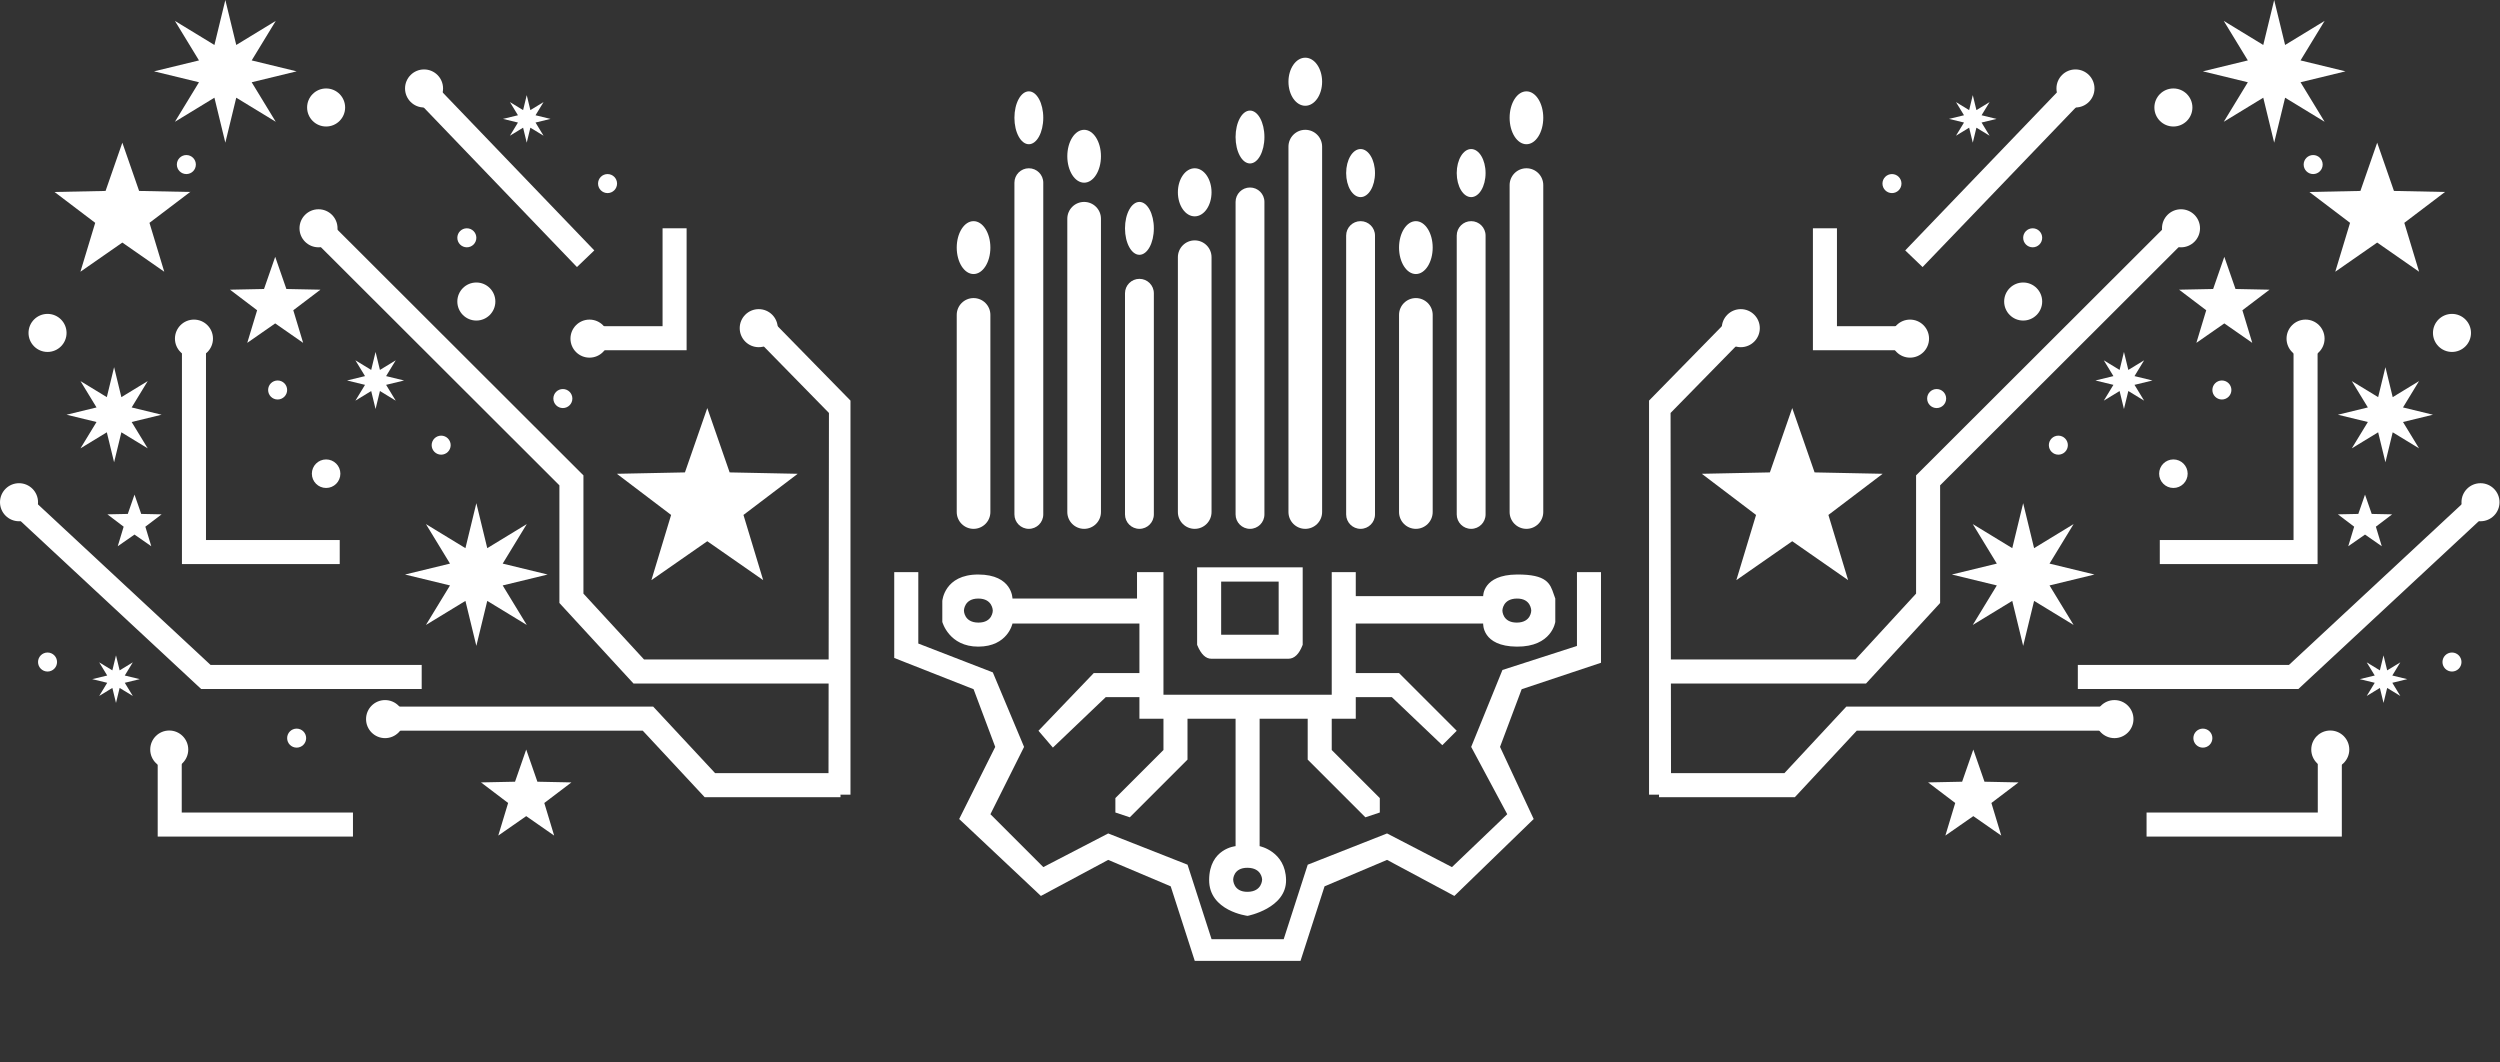 <svg width="520" height="221" viewBox="0 0 520 221" fill="none" xmlns="http://www.w3.org/2000/svg">
<rect x="0" y="0" width="520" height="221" fill="#333333" stroke="none"/>
<g clip-path="url(#clip0_1_299)">
<mask id="mask0_1_299" style="mask-type:luminance" maskUnits="userSpaceOnUse" x="183" y="0" width="155" height="221">
<path d="M337.368 0H183V220.5H337.368V0Z" fill="white"/>
</mask>
<g mask="url(#mask0_1_299)">
<path fill-rule="evenodd" clip-rule="evenodd" d="M280 36C280 33.239 281.343 31 283 31C284.657 31 286 33.239 286 36C286 38.761 284.657 41 283 41C281.343 41 280 38.761 280 36Z" fill="white"/>
<path fill-rule="evenodd" clip-rule="evenodd" d="M314 24.5C314 21.462 315.567 19 317.5 19C319.433 19 321 21.462 321 24.5C321 27.538 319.433 30 317.5 30C315.567 30 314 27.538 314 24.5Z" fill="white"/>
<path fill-rule="evenodd" clip-rule="evenodd" d="M303 36C303 33.239 304.343 31 306 31C307.657 31 309 33.239 309 36C309 38.761 307.657 41 306 41C304.343 41 303 38.761 303 36Z" fill="white"/>
<path fill-rule="evenodd" clip-rule="evenodd" d="M291 51.5C291 48.462 292.567 46 294.5 46C296.433 46 298 48.462 298 51.5C298 54.538 296.433 57 294.5 57C292.567 57 291 54.538 291 51.5Z" fill="white"/>
<path fill-rule="evenodd" clip-rule="evenodd" d="M199 51.5C199 48.462 200.567 46 202.5 46C204.433 46 206 48.462 206 51.5C206 54.538 204.433 57 202.5 57C200.567 57 199 54.538 199 51.5Z" fill="white"/>
<path fill-rule="evenodd" clip-rule="evenodd" d="M211 24.5C211 21.462 212.343 19 214 19C215.657 19 217 21.462 217 24.5C217 27.538 215.657 30 214 30C212.343 30 211 27.538 211 24.5Z" fill="white"/>
<path fill-rule="evenodd" clip-rule="evenodd" d="M222 32.5C222 29.462 223.567 27 225.5 27C227.433 27 229 29.462 229 32.5C229 35.538 227.433 38 225.5 38C223.567 38 222 35.538 222 32.5Z" fill="white"/>
<path fill-rule="evenodd" clip-rule="evenodd" d="M234 47.5C234 44.462 235.343 42 237 42C238.657 42 240 44.462 240 47.5C240 50.538 238.657 53 237 53C235.343 53 234 50.538 234 47.5Z" fill="white"/>
<path fill-rule="evenodd" clip-rule="evenodd" d="M268 17C268 14.239 269.567 12 271.5 12C273.433 12 275 14.239 275 17C275 19.761 273.433 22 271.5 22C269.567 22 268 19.761 268 17Z" fill="white"/>
<path fill-rule="evenodd" clip-rule="evenodd" d="M257 28.5C257 25.462 258.343 23 260 23C261.657 23 263 25.462 263 28.5C263 31.538 261.657 34 260 34C258.343 34 257 31.538 257 28.5Z" fill="white"/>
<path fill-rule="evenodd" clip-rule="evenodd" d="M245 40C245 37.239 246.567 35 248.5 35C250.433 35 252 37.239 252 40C252 42.761 250.433 45 248.5 45C246.567 45 245 42.761 245 40Z" fill="white"/>
<path d="M214 35C215.657 35 217 36.343 217 38V107C217 108.657 215.657 110 214 110C212.343 110 211 108.657 211 107V38C211 36.343 212.343 35 214 35Z" fill="white"/>
<path d="M202.5 62C204.433 62 206 63.567 206 65.5V106.5C206 108.433 204.433 110 202.5 110C200.567 110 199 108.433 199 106.5V65.5C199 63.567 200.567 62 202.5 62Z" fill="white"/>
<path d="M225.5 42C227.433 42 229 43.567 229 45.5V106.5C229 108.433 227.433 110 225.5 110C223.567 110 222 108.433 222 106.5V45.5C222 43.567 223.567 42 225.5 42Z" fill="white"/>
<path d="M237 58C238.657 58 240 59.343 240 61V107C240 108.657 238.657 110 237 110C235.343 110 234 108.657 234 107V61C234 59.343 235.343 58 237 58Z" fill="white"/>
<path d="M248.5 50C250.433 50 252 51.567 252 53.5V106.5C252 108.433 250.433 110 248.5 110C246.567 110 245 108.433 245 106.5V53.5C245 51.567 246.567 50 248.5 50Z" fill="white"/>
<path d="M260 39C261.657 39 263 40.343 263 42V107C263 108.657 261.657 110 260 110C258.343 110 257 108.657 257 107V42C257 40.343 258.343 39 260 39Z" fill="white"/>
<path d="M271.5 27C273.433 27 275 28.567 275 30.5V106.5C275 108.433 273.433 110 271.5 110C269.567 110 268 108.433 268 106.5V30.5C268 28.567 269.567 27 271.5 27Z" fill="white"/>
<path d="M283 46C284.657 46 286 47.343 286 49V107C286 108.657 284.657 110 283 110C281.343 110 280 108.657 280 107V49C280 47.343 281.343 46 283 46Z" fill="white"/>
<path d="M294.5 62C296.433 62 298 63.567 298 65.5V106.5C298 108.433 296.433 110 294.5 110C292.567 110 291 108.433 291 106.5V65.5C291 63.567 292.567 62 294.5 62Z" fill="white"/>
<path d="M306 46C307.657 46 309 47.343 309 49V107C309 108.657 307.657 110 306 110C304.343 110 303 108.657 303 107V49C303 47.343 304.343 46 306 46Z" fill="white"/>
<path d="M317.5 35C319.433 35 321 36.567 321 38.5V106.5C321 108.433 319.433 110 317.5 110C315.567 110 314 108.433 314 106.5V38.5C314 36.567 315.567 35 317.5 35Z" fill="white"/>
<path fill-rule="evenodd" clip-rule="evenodd" d="M186 119H191.007V133.856L206.507 139.856L213.007 155.356L206.007 169.356L217.007 180.356L230.507 173.356L247.007 179.856L252.007 195.356H267.007L272.007 179.856L288.507 173.356L302.007 180.356L313.507 169.356L306.007 155.356L312.507 139.356L328.007 134.356V119H333.007V137.856L316.507 143.356L312.007 155.356L319.007 170.356L302.507 186.356L288.507 178.856L275.507 184.356L270.507 199.856H248.507L243.507 184.356L230.507 178.856L216.507 186.356L199.507 170.356L207.007 155.356L202.507 143.356L186 136.856V119Z" fill="white"/>
<path fill-rule="evenodd" clip-rule="evenodd" d="M203.5 134.5C209.618 134.484 210.594 129.693 210.594 129.693H237V140H227.5L216 152L219 155.5L230 145H237V149.5H242V156L232 166V169L235 170L247 158V149.5H257V176C257 176 251.548 176.481 251.5 183C251.452 189.519 259.5 190.5 259.5 190.5C259.5 190.5 267.616 188.938 267.5 183C267.384 177.062 262 176 262 176V149.5H272V158L284 170L287 169V166L277 156V149.5H282V145H289.5L300 155L303 152L291 140H282V129.693H308.5C308.5 129.693 308.205 134.443 315.5 134.5C322.795 134.557 323.5 129.359 323.5 129.359V124.5C323.383 124.2 323.282 123.9 323.182 123.605C322.436 121.401 321.775 119.449 315.5 119.5C308.385 119.558 308.5 124 308.5 124H282V119H277V144.5H242V119H236.5V124.5H210.594C210.594 124.5 210.594 119.521 203.5 119.5C196.406 119.479 196 125 196 125V129.359C196 129.359 197.382 134.516 203.5 134.5ZM312.497 126.995C312.497 126.995 312.496 129.51 315.5 129.5C318.504 129.49 318.5 126.995 318.5 126.995C318.5 126.995 318.478 124.463 315.5 124.5C312.522 124.537 312.497 126.995 312.497 126.995ZM203.5 129.5C206.503 129.511 206.499 127.005 206.499 127.005C206.499 127.005 206.486 124.509 203.5 124.5C200.514 124.491 200.5 127.005 200.5 127.005C200.5 127.005 200.497 129.489 203.5 129.5ZM259.5 180.5C262.493 180.534 262.522 182.948 262.522 182.948C262.522 182.948 262.522 185.469 259.5 185.5C256.478 185.531 256.5 182.948 256.5 182.948C256.5 182.948 256.507 180.466 259.5 180.5Z" fill="white"/>
<path fill-rule="evenodd" clip-rule="evenodd" d="M270.96 118V134.113L270.926 134.2C270.204 136.061 269.231 137.001 268.007 137.019L260.004 137.019H252C250.808 137.038 249.821 136.101 249.038 134.211L249 134.119V118H270.96ZM254 120.979H265.961V132.019H254V120.979Z" fill="white"/>
</g>
</g>
<g clip-path="url(#clip1_1_299)">
<path fill-rule="evenodd" clip-rule="evenodd" d="M372.784 84.877L377.434 98.26L391.593 98.548L380.308 107.108L384.409 120.669L372.784 112.576L361.16 120.669L365.261 107.108L353.976 98.548L368.135 98.26L372.784 84.877Z" fill="white"/>
<path fill-rule="evenodd" clip-rule="evenodd" d="M494.454 29.677L497.941 39.714L508.56 39.931L500.096 46.35L503.172 56.521L494.454 50.452L485.735 56.521L488.811 46.35L480.347 39.931L490.966 39.714L494.454 29.677Z" fill="white"/>
<path fill-rule="evenodd" clip-rule="evenodd" d="M495.773 136.318L496.53 139.436L499.269 137.767L497.6 140.507L500.717 141.264L497.6 142.021L499.269 144.762L496.53 143.092L495.773 146.21L495.016 143.092L492.277 144.762L493.946 142.021L490.829 141.264L493.946 140.507L492.277 137.767L495.016 139.436L495.773 136.318Z" fill="white"/>
<path fill-rule="evenodd" clip-rule="evenodd" d="M491.923 102.882L493.318 106.896L497.565 106.983L494.18 109.551L495.41 113.619L491.923 111.191L488.435 113.619L489.666 109.551L486.28 106.983L490.528 106.896L491.923 102.882Z" fill="white"/>
<path fill-rule="evenodd" clip-rule="evenodd" d="M462.658 53.419L464.983 60.11L472.062 60.255L466.419 64.534L468.47 71.315L462.658 67.269L456.846 71.315L458.896 64.534L453.253 60.255L460.333 60.11L462.658 53.419Z" fill="white"/>
<path fill-rule="evenodd" clip-rule="evenodd" d="M420.82 104.662L423.091 114.017L431.308 109.008L426.301 117.229L435.652 119.501L426.301 121.772L431.308 129.993L423.091 124.984L420.82 134.34L418.55 124.984L410.332 129.993L415.339 121.772L405.988 119.501L415.339 117.229L410.332 109.008L418.55 114.017L420.82 104.662Z" fill="white"/>
<path fill-rule="evenodd" clip-rule="evenodd" d="M410.339 19.785L411.095 22.903L413.835 21.234L412.166 23.974L415.283 24.731L412.166 25.488L413.835 28.229L411.095 26.559L410.339 29.677L409.582 26.559L406.843 28.229L408.512 25.488L405.395 24.731L408.512 23.974L406.843 21.234L409.582 22.903L410.339 19.785Z" fill="white"/>
<path fill-rule="evenodd" clip-rule="evenodd" d="M441.783 73.204L442.691 76.946L445.978 74.943L443.976 78.231L447.716 79.14L443.976 80.048L445.978 83.337L442.691 81.333L441.783 85.075L440.875 81.333L437.588 83.337L439.591 80.048L435.85 79.14L439.591 78.231L437.588 74.943L440.875 76.946L441.783 73.204Z" fill="white"/>
<path fill-rule="evenodd" clip-rule="evenodd" d="M473.03 0L475.3 9.355L483.518 4.346L478.511 12.567L487.862 14.839L478.511 17.11L483.518 25.331L475.3 20.322L473.03 29.677L470.759 20.322L462.542 25.331L467.549 17.11L458.198 14.839L467.549 12.567L462.542 4.346L470.759 9.355L473.03 0Z" fill="white"/>
<path fill-rule="evenodd" clip-rule="evenodd" d="M496.168 76.37L497.682 82.606L503.16 79.267L499.823 84.748L506.057 86.262L499.823 87.776L503.16 93.257L497.682 89.918L496.168 96.155L494.655 89.918L489.176 93.257L492.514 87.776L486.28 86.262L492.514 84.748L489.176 79.267L494.655 82.606L496.168 76.37Z" fill="white"/>
<path fill-rule="evenodd" clip-rule="evenodd" d="M410.448 155.905L412.773 162.596L419.852 162.741L414.21 167.02L416.26 173.801L410.448 169.755L404.636 173.801L406.686 167.02L401.044 162.741L408.123 162.596L410.448 155.905Z" fill="white"/>
<path fill-rule="evenodd" clip-rule="evenodd" d="M435.85 149.574C435.85 147.389 437.621 145.617 439.806 145.617C441.99 145.617 443.761 147.389 443.761 149.574C443.761 151.759 441.99 153.531 439.806 153.531C437.621 153.531 435.85 151.759 435.85 149.574Z" fill="white"/>
<path d="M345.077 163.312H372.245L385.124 149.475H439.806" stroke="white" stroke-width="5"/>
<path fill-rule="evenodd" clip-rule="evenodd" d="M449.694 47.484C449.694 45.298 451.465 43.527 453.649 43.527C455.833 43.527 457.604 45.298 457.604 47.484C457.604 49.669 455.833 51.441 453.649 51.441C451.465 51.441 449.694 49.669 449.694 47.484Z" fill="white"/>
<path fill-rule="evenodd" clip-rule="evenodd" d="M393.331 70.434C393.331 68.249 395.102 66.477 397.286 66.477C399.471 66.477 401.242 68.249 401.242 70.434C401.242 72.62 399.471 74.391 397.286 74.391C395.102 74.391 393.331 72.62 393.331 70.434Z" fill="white"/>
<path fill-rule="evenodd" clip-rule="evenodd" d="M358.129 68.258C358.129 66.073 359.9 64.301 362.084 64.301C364.269 64.301 366.04 66.073 366.04 68.258C366.04 70.443 364.269 72.215 362.084 72.215C359.9 72.215 358.129 70.443 358.129 68.258Z" fill="white"/>
<path fill-rule="evenodd" clip-rule="evenodd" d="M506.057 69.247C506.057 67.062 507.827 65.29 510.012 65.29C512.196 65.29 513.967 67.062 513.967 69.247C513.967 71.433 512.196 73.204 510.012 73.204C507.827 73.204 506.057 71.433 506.057 69.247Z" fill="white"/>
<path fill-rule="evenodd" clip-rule="evenodd" d="M448.112 22.357C448.112 20.172 449.882 18.4 452.067 18.4C454.251 18.4 456.022 20.172 456.022 22.357C456.022 24.542 454.251 26.314 452.067 26.314C449.882 26.314 448.112 24.542 448.112 22.357Z" fill="white"/>
<path fill-rule="evenodd" clip-rule="evenodd" d="M416.865 62.718C416.865 60.533 418.636 58.761 420.82 58.761C423.005 58.761 424.775 60.533 424.775 62.718C424.775 64.903 423.005 66.675 420.82 66.675C418.636 66.675 416.865 64.903 416.865 62.718Z" fill="white"/>
<path fill-rule="evenodd" clip-rule="evenodd" d="M420.82 49.462C420.82 48.37 421.706 47.484 422.798 47.484C423.89 47.484 424.775 48.37 424.775 49.462C424.775 50.555 423.89 51.441 422.798 51.441C421.706 51.441 420.82 50.555 420.82 49.462Z" fill="white"/>
<path fill-rule="evenodd" clip-rule="evenodd" d="M479.161 34.228C479.161 33.135 480.046 32.249 481.138 32.249C482.23 32.249 483.116 33.135 483.116 34.228C483.116 35.321 482.23 36.206 481.138 36.206C480.046 36.206 479.161 35.321 479.161 34.228Z" fill="white"/>
<path fill-rule="evenodd" clip-rule="evenodd" d="M391.551 38.185C391.551 37.092 392.437 36.206 393.529 36.206C394.621 36.206 395.506 37.092 395.506 38.185C395.506 39.278 394.621 40.163 393.529 40.163C392.437 40.163 391.551 39.278 391.551 38.185Z" fill="white"/>
<path fill-rule="evenodd" clip-rule="evenodd" d="M400.846 82.899C400.846 81.806 401.731 80.92 402.824 80.92C403.916 80.92 404.801 81.806 404.801 82.899C404.801 83.992 403.916 84.877 402.824 84.877C401.731 84.877 400.846 83.992 400.846 82.899Z" fill="white"/>
<path fill-rule="evenodd" clip-rule="evenodd" d="M508.034 137.703C508.034 136.61 508.92 135.724 510.012 135.724C511.104 135.724 511.989 136.61 511.989 137.703C511.989 138.796 511.104 139.681 510.012 139.681C508.92 139.681 508.034 138.796 508.034 137.703Z" fill="white"/>
<path fill-rule="evenodd" clip-rule="evenodd" d="M456.22 153.531C456.22 152.438 457.105 151.552 458.198 151.552C459.29 151.552 460.175 152.438 460.175 153.531C460.175 154.624 459.29 155.509 458.198 155.509C457.105 155.509 456.22 154.624 456.22 153.531Z" fill="white"/>
<path fill-rule="evenodd" clip-rule="evenodd" d="M426.16 92.593C426.16 91.501 427.045 90.615 428.137 90.615C429.23 90.615 430.115 91.501 430.115 92.593C430.115 93.686 429.23 94.572 428.137 94.572C427.045 94.572 426.16 93.686 426.16 92.593Z" fill="white"/>
<path fill-rule="evenodd" clip-rule="evenodd" d="M460.175 81.118C460.175 80.025 461.061 79.14 462.153 79.14C463.245 79.14 464.131 80.025 464.131 81.118C464.131 82.211 463.245 83.097 462.153 83.097C461.061 83.097 460.175 82.211 460.175 81.118Z" fill="white"/>
<path fill-rule="evenodd" clip-rule="evenodd" d="M449.1 98.529C449.1 96.89 450.429 95.561 452.067 95.561C453.705 95.561 455.033 96.89 455.033 98.529C455.033 100.168 453.705 101.497 452.067 101.497C450.429 101.497 449.1 100.168 449.1 98.529Z" fill="white"/>
<path d="M345.077 139.674H387.035L401.044 124.447V99.914L453.55 47.484" stroke="white" stroke-width="5"/>
<path fill-rule="evenodd" clip-rule="evenodd" d="M511.989 104.464C511.989 102.279 513.76 100.507 515.945 100.507C518.129 100.507 519.9 102.279 519.9 104.464C519.9 106.65 518.129 108.421 515.945 108.421C513.76 108.421 511.989 106.65 511.989 104.464Z" fill="white"/>
<path fill-rule="evenodd" clip-rule="evenodd" d="M480.743 155.905C480.743 153.72 482.514 151.948 484.698 151.948C486.882 151.948 488.653 153.72 488.653 155.905C488.653 158.09 486.882 159.862 484.698 159.862C482.514 159.862 480.743 158.09 480.743 155.905Z" fill="white"/>
<path d="M432.188 140.806H477.084L515.945 104.662" stroke="white" stroke-width="5"/>
<path d="M446.484 171.507H484.599V155.905" stroke="white" stroke-width="5"/>
<path d="M362.287 67.2L344.978 84.877L345.076 165.284" stroke="white" stroke-width="5"/>
<path d="M397.303 70.349H379.586V47.484" stroke="white" stroke-width="5"/>
<path fill-rule="evenodd" clip-rule="evenodd" d="M427.742 18.4C427.742 16.215 429.513 14.443 431.697 14.443C433.882 14.443 435.652 16.215 435.652 18.4C435.652 20.585 433.882 22.357 431.697 22.357C429.513 22.357 427.742 20.585 427.742 18.4Z" fill="white"/>
<path d="M398.09 53.817L432.093 18.4" stroke="white" stroke-width="5"/>
<path fill-rule="evenodd" clip-rule="evenodd" d="M475.601 70.434C475.601 68.249 477.372 66.477 479.556 66.477C481.741 66.477 483.511 68.249 483.511 70.434C483.511 72.62 481.741 74.391 479.556 74.391C477.372 74.391 475.601 72.62 475.601 70.434Z" fill="white"/>
<path d="M449.238 114.827H479.556V70.434" stroke="white" stroke-width="5"/>
</g>
<g clip-path="url(#clip2_1_299)">
<path fill-rule="evenodd" clip-rule="evenodd" d="M147.116 84.877L142.466 98.26L128.307 98.548L139.592 107.108L135.491 120.669L147.116 112.576L158.74 120.669L154.639 107.108L165.924 98.548L151.765 98.26L147.116 84.877Z" fill="white"/>
<path fill-rule="evenodd" clip-rule="evenodd" d="M25.447 29.677L21.959 39.714L11.34 39.931L19.804 46.35L16.728 56.521L25.447 50.452L34.165 56.521L31.089 46.35L39.553 39.931L28.934 39.714L25.447 29.677Z" fill="white"/>
<path fill-rule="evenodd" clip-rule="evenodd" d="M24.127 136.318L23.37 139.436L20.631 137.767L22.3 140.507L19.183 141.264L22.3 142.021L20.631 144.762L23.37 143.092L24.127 146.21L24.884 143.092L27.623 144.762L25.954 142.021L29.071 141.264L25.954 140.507L27.623 137.767L24.884 139.436L24.127 136.318Z" fill="white"/>
<path fill-rule="evenodd" clip-rule="evenodd" d="M27.977 102.882L26.582 106.896L22.335 106.983L25.72 109.551L24.49 113.619L27.977 111.191L31.465 113.619L30.234 109.551L33.62 106.983L29.372 106.896L27.977 102.882Z" fill="white"/>
<path fill-rule="evenodd" clip-rule="evenodd" d="M57.242 53.419L54.917 60.11L47.838 60.255L53.481 64.534L51.43 71.315L57.242 67.269L63.054 71.315L61.004 64.534L66.647 60.255L59.567 60.11L57.242 53.419Z" fill="white"/>
<path fill-rule="evenodd" clip-rule="evenodd" d="M99.08 104.662L96.809 114.017L88.592 109.008L93.599 117.229L84.248 119.501L93.599 121.772L88.592 129.993L96.809 124.984L99.08 134.34L101.35 124.984L109.568 129.993L104.561 121.772L113.912 119.501L104.561 117.229L109.568 109.008L101.35 114.017L99.08 104.662Z" fill="white"/>
<path fill-rule="evenodd" clip-rule="evenodd" d="M109.561 19.785L108.805 22.903L106.065 21.234L107.734 23.974L104.617 24.731L107.734 25.488L106.065 28.229L108.805 26.559L109.561 29.677L110.318 26.559L113.057 28.229L111.388 25.488L114.505 24.731L111.388 23.974L113.057 21.234L110.318 22.903L109.561 19.785Z" fill="white"/>
<path fill-rule="evenodd" clip-rule="evenodd" d="M78.117 73.204L77.209 76.946L73.922 74.943L75.924 78.231L72.184 79.14L75.924 80.048L73.922 83.337L77.209 81.333L78.117 85.075L79.025 81.333L82.312 83.337L80.309 80.048L84.05 79.14L80.309 78.231L82.312 74.943L79.025 76.946L78.117 73.204Z" fill="white"/>
<path fill-rule="evenodd" clip-rule="evenodd" d="M46.87 0L44.6 9.355L36.382 4.346L41.389 12.567L32.038 14.839L41.389 17.11L36.382 25.331L44.6 20.322L46.87 29.677L49.141 20.322L57.358 25.331L52.351 17.11L61.702 14.839L52.351 12.567L57.358 4.346L49.141 9.355L46.87 0Z" fill="white"/>
<path fill-rule="evenodd" clip-rule="evenodd" d="M23.732 76.37L22.218 82.606L16.74 79.267L20.078 84.748L13.844 86.262L20.078 87.776L16.74 93.257L22.218 89.918L23.732 96.155L25.245 89.918L30.724 93.257L27.386 87.776L33.62 86.262L27.386 84.748L30.724 79.267L25.245 82.606L23.732 76.37Z" fill="white"/>
<path fill-rule="evenodd" clip-rule="evenodd" d="M109.452 155.905L107.127 162.596L100.048 162.741L105.69 167.02L103.64 173.801L109.452 169.755L115.264 173.801L113.214 167.02L118.856 162.741L111.777 162.596L109.452 155.905Z" fill="white"/>
<path fill-rule="evenodd" clip-rule="evenodd" d="M84.05 149.574C84.05 147.389 82.279 145.617 80.094 145.617C77.91 145.617 76.139 147.389 76.139 149.574C76.139 151.759 77.91 153.531 80.094 153.531C82.279 153.531 84.05 151.759 84.05 149.574Z" fill="white"/>
<path d="M174.823 163.312H147.655L134.776 149.475H80.094" stroke="white" stroke-width="5"/>
<path fill-rule="evenodd" clip-rule="evenodd" d="M70.206 47.484C70.206 45.298 68.435 43.527 66.251 43.527C64.067 43.527 62.296 45.298 62.296 47.484C62.296 49.669 64.067 51.441 66.251 51.441C68.435 51.441 70.206 49.669 70.206 47.484Z" fill="white"/>
<path fill-rule="evenodd" clip-rule="evenodd" d="M126.569 70.434C126.569 68.249 124.798 66.477 122.614 66.477C120.429 66.477 118.658 68.249 118.658 70.434C118.658 72.62 120.429 74.391 122.614 74.391C124.798 74.391 126.569 72.62 126.569 70.434Z" fill="white"/>
<path fill-rule="evenodd" clip-rule="evenodd" d="M161.771 68.258C161.771 66.073 160 64.301 157.816 64.301C155.631 64.301 153.86 66.073 153.86 68.258C153.86 70.443 155.631 72.215 157.816 72.215C160 72.215 161.771 70.443 161.771 68.258Z" fill="white"/>
<path fill-rule="evenodd" clip-rule="evenodd" d="M13.844 69.247C13.844 67.062 12.073 65.29 9.888 65.29C7.704 65.29 5.933 67.062 5.933 69.247C5.933 71.433 7.704 73.204 9.888 73.204C12.073 73.204 13.844 71.433 13.844 69.247Z" fill="white"/>
<path fill-rule="evenodd" clip-rule="evenodd" d="M71.788 22.357C71.788 20.172 70.017 18.4 67.833 18.4C65.649 18.4 63.878 20.172 63.878 22.357C63.878 24.542 65.649 26.314 67.833 26.314C70.017 26.314 71.788 24.542 71.788 22.357Z" fill="white"/>
<path fill-rule="evenodd" clip-rule="evenodd" d="M103.035 62.718C103.035 60.533 101.264 58.761 99.08 58.761C96.895 58.761 95.124 60.533 95.124 62.718C95.124 64.903 96.895 66.675 99.08 66.675C101.264 66.675 103.035 64.903 103.035 62.718Z" fill="white"/>
<path fill-rule="evenodd" clip-rule="evenodd" d="M99.08 49.462C99.08 48.37 98.194 47.484 97.102 47.484C96.01 47.484 95.124 48.37 95.124 49.462C95.124 50.555 96.01 51.441 97.102 51.441C98.194 51.441 99.08 50.555 99.08 49.462Z" fill="white"/>
<path fill-rule="evenodd" clip-rule="evenodd" d="M40.739 34.228C40.739 33.135 39.854 32.249 38.762 32.249C37.669 32.249 36.784 33.135 36.784 34.228C36.784 35.321 37.669 36.206 38.762 36.206C39.854 36.206 40.739 35.321 40.739 34.228Z" fill="white"/>
<path fill-rule="evenodd" clip-rule="evenodd" d="M128.349 38.185C128.349 37.092 127.463 36.206 126.371 36.206C125.279 36.206 124.394 37.092 124.394 38.185C124.394 39.278 125.279 40.163 126.371 40.163C127.463 40.163 128.349 39.278 128.349 38.185Z" fill="white"/>
<path fill-rule="evenodd" clip-rule="evenodd" d="M119.054 82.899C119.054 81.806 118.169 80.92 117.076 80.92C115.984 80.92 115.099 81.806 115.099 82.899C115.099 83.992 115.984 84.877 117.076 84.877C118.169 84.877 119.054 83.992 119.054 82.899Z" fill="white"/>
<path fill-rule="evenodd" clip-rule="evenodd" d="M11.866 137.703C11.866 136.61 10.98 135.724 9.888 135.724C8.796 135.724 7.911 136.61 7.911 137.703C7.911 138.796 8.796 139.681 9.888 139.681C10.98 139.681 11.866 138.796 11.866 137.703Z" fill="white"/>
<path fill-rule="evenodd" clip-rule="evenodd" d="M63.68 153.531C63.68 152.438 62.795 151.552 61.702 151.552C60.61 151.552 59.725 152.438 59.725 153.531C59.725 154.624 60.61 155.509 61.702 155.509C62.795 155.509 63.68 154.624 63.68 153.531Z" fill="white"/>
<path fill-rule="evenodd" clip-rule="evenodd" d="M93.74 92.593C93.74 91.501 92.855 90.615 91.763 90.615C90.67 90.615 89.785 91.501 89.785 92.593C89.785 93.686 90.67 94.572 91.763 94.572C92.855 94.572 93.74 93.686 93.74 92.593Z" fill="white"/>
<path fill-rule="evenodd" clip-rule="evenodd" d="M59.725 81.118C59.725 80.025 58.839 79.14 57.747 79.14C56.655 79.14 55.77 80.025 55.77 81.118C55.77 82.211 56.655 83.097 57.747 83.097C58.839 83.097 59.725 82.211 59.725 81.118Z" fill="white"/>
<path fill-rule="evenodd" clip-rule="evenodd" d="M70.799 98.529C70.799 96.89 69.471 95.561 67.833 95.561C66.195 95.561 64.867 96.89 64.867 98.529C64.867 100.168 66.195 101.497 67.833 101.497C69.471 101.497 70.799 100.168 70.799 98.529Z" fill="white"/>
<path d="M174.823 139.674H132.865L118.856 124.447V99.914L66.35 47.484" stroke="white" stroke-width="5"/>
<path fill-rule="evenodd" clip-rule="evenodd" d="M7.911 104.464C7.911 102.279 6.14 100.507 3.955 100.507C1.771 100.507 -1.14441e-05 102.279 -1.14441e-05 104.464C-1.14441e-05 106.65 1.771 108.421 3.955 108.421C6.14 108.421 7.911 106.65 7.911 104.464Z" fill="white"/>
<path fill-rule="evenodd" clip-rule="evenodd" d="M39.157 155.905C39.157 153.72 37.386 151.948 35.202 151.948C33.018 151.948 31.247 153.72 31.247 155.905C31.247 158.09 33.018 159.862 35.202 159.862C37.386 159.862 39.157 158.09 39.157 155.905Z" fill="white"/>
<path d="M87.712 140.806H42.816L3.955 104.662" stroke="white" stroke-width="5"/>
<path d="M73.416 171.507H35.301V155.905" stroke="white" stroke-width="5"/>
<path d="M157.613 67.2L174.922 84.877L174.824 165.284" stroke="white" stroke-width="5"/>
<path d="M122.597 70.349H140.314V47.484" stroke="white" stroke-width="5"/>
<path fill-rule="evenodd" clip-rule="evenodd" d="M92.158 18.4C92.158 16.215 90.387 14.443 88.203 14.443C86.018 14.443 84.248 16.215 84.248 18.4C84.248 20.585 86.018 22.357 88.203 22.357C90.387 22.357 92.158 20.585 92.158 18.4Z" fill="white"/>
<path d="M121.81 53.817L87.807 18.4" stroke="white" stroke-width="5"/>
<path fill-rule="evenodd" clip-rule="evenodd" d="M44.299 70.434C44.299 68.249 42.528 66.477 40.344 66.477C38.159 66.477 36.389 68.249 36.389 70.434C36.389 72.62 38.159 74.391 40.344 74.391C42.528 74.391 44.299 72.62 44.299 70.434Z" fill="white"/>
<path d="M70.662 114.827H40.344V70.434" stroke="white" stroke-width="5"/>
</g>
<defs>
<clipPath id="clip0_1_299">
<rect width="154.368" height="220.5" fill="white" transform="translate(183)"/>
</clipPath>
<clipPath id="clip1_1_299">
<rect width="176.9" height="175.69" fill="white" transform="translate(343)"/>
</clipPath>
<clipPath id="clip2_1_299">
<rect width="176.9" height="175.69" fill="white" transform="matrix(-1 0 0 1 176.9 0)"/>
</clipPath>
</defs>
</svg>
